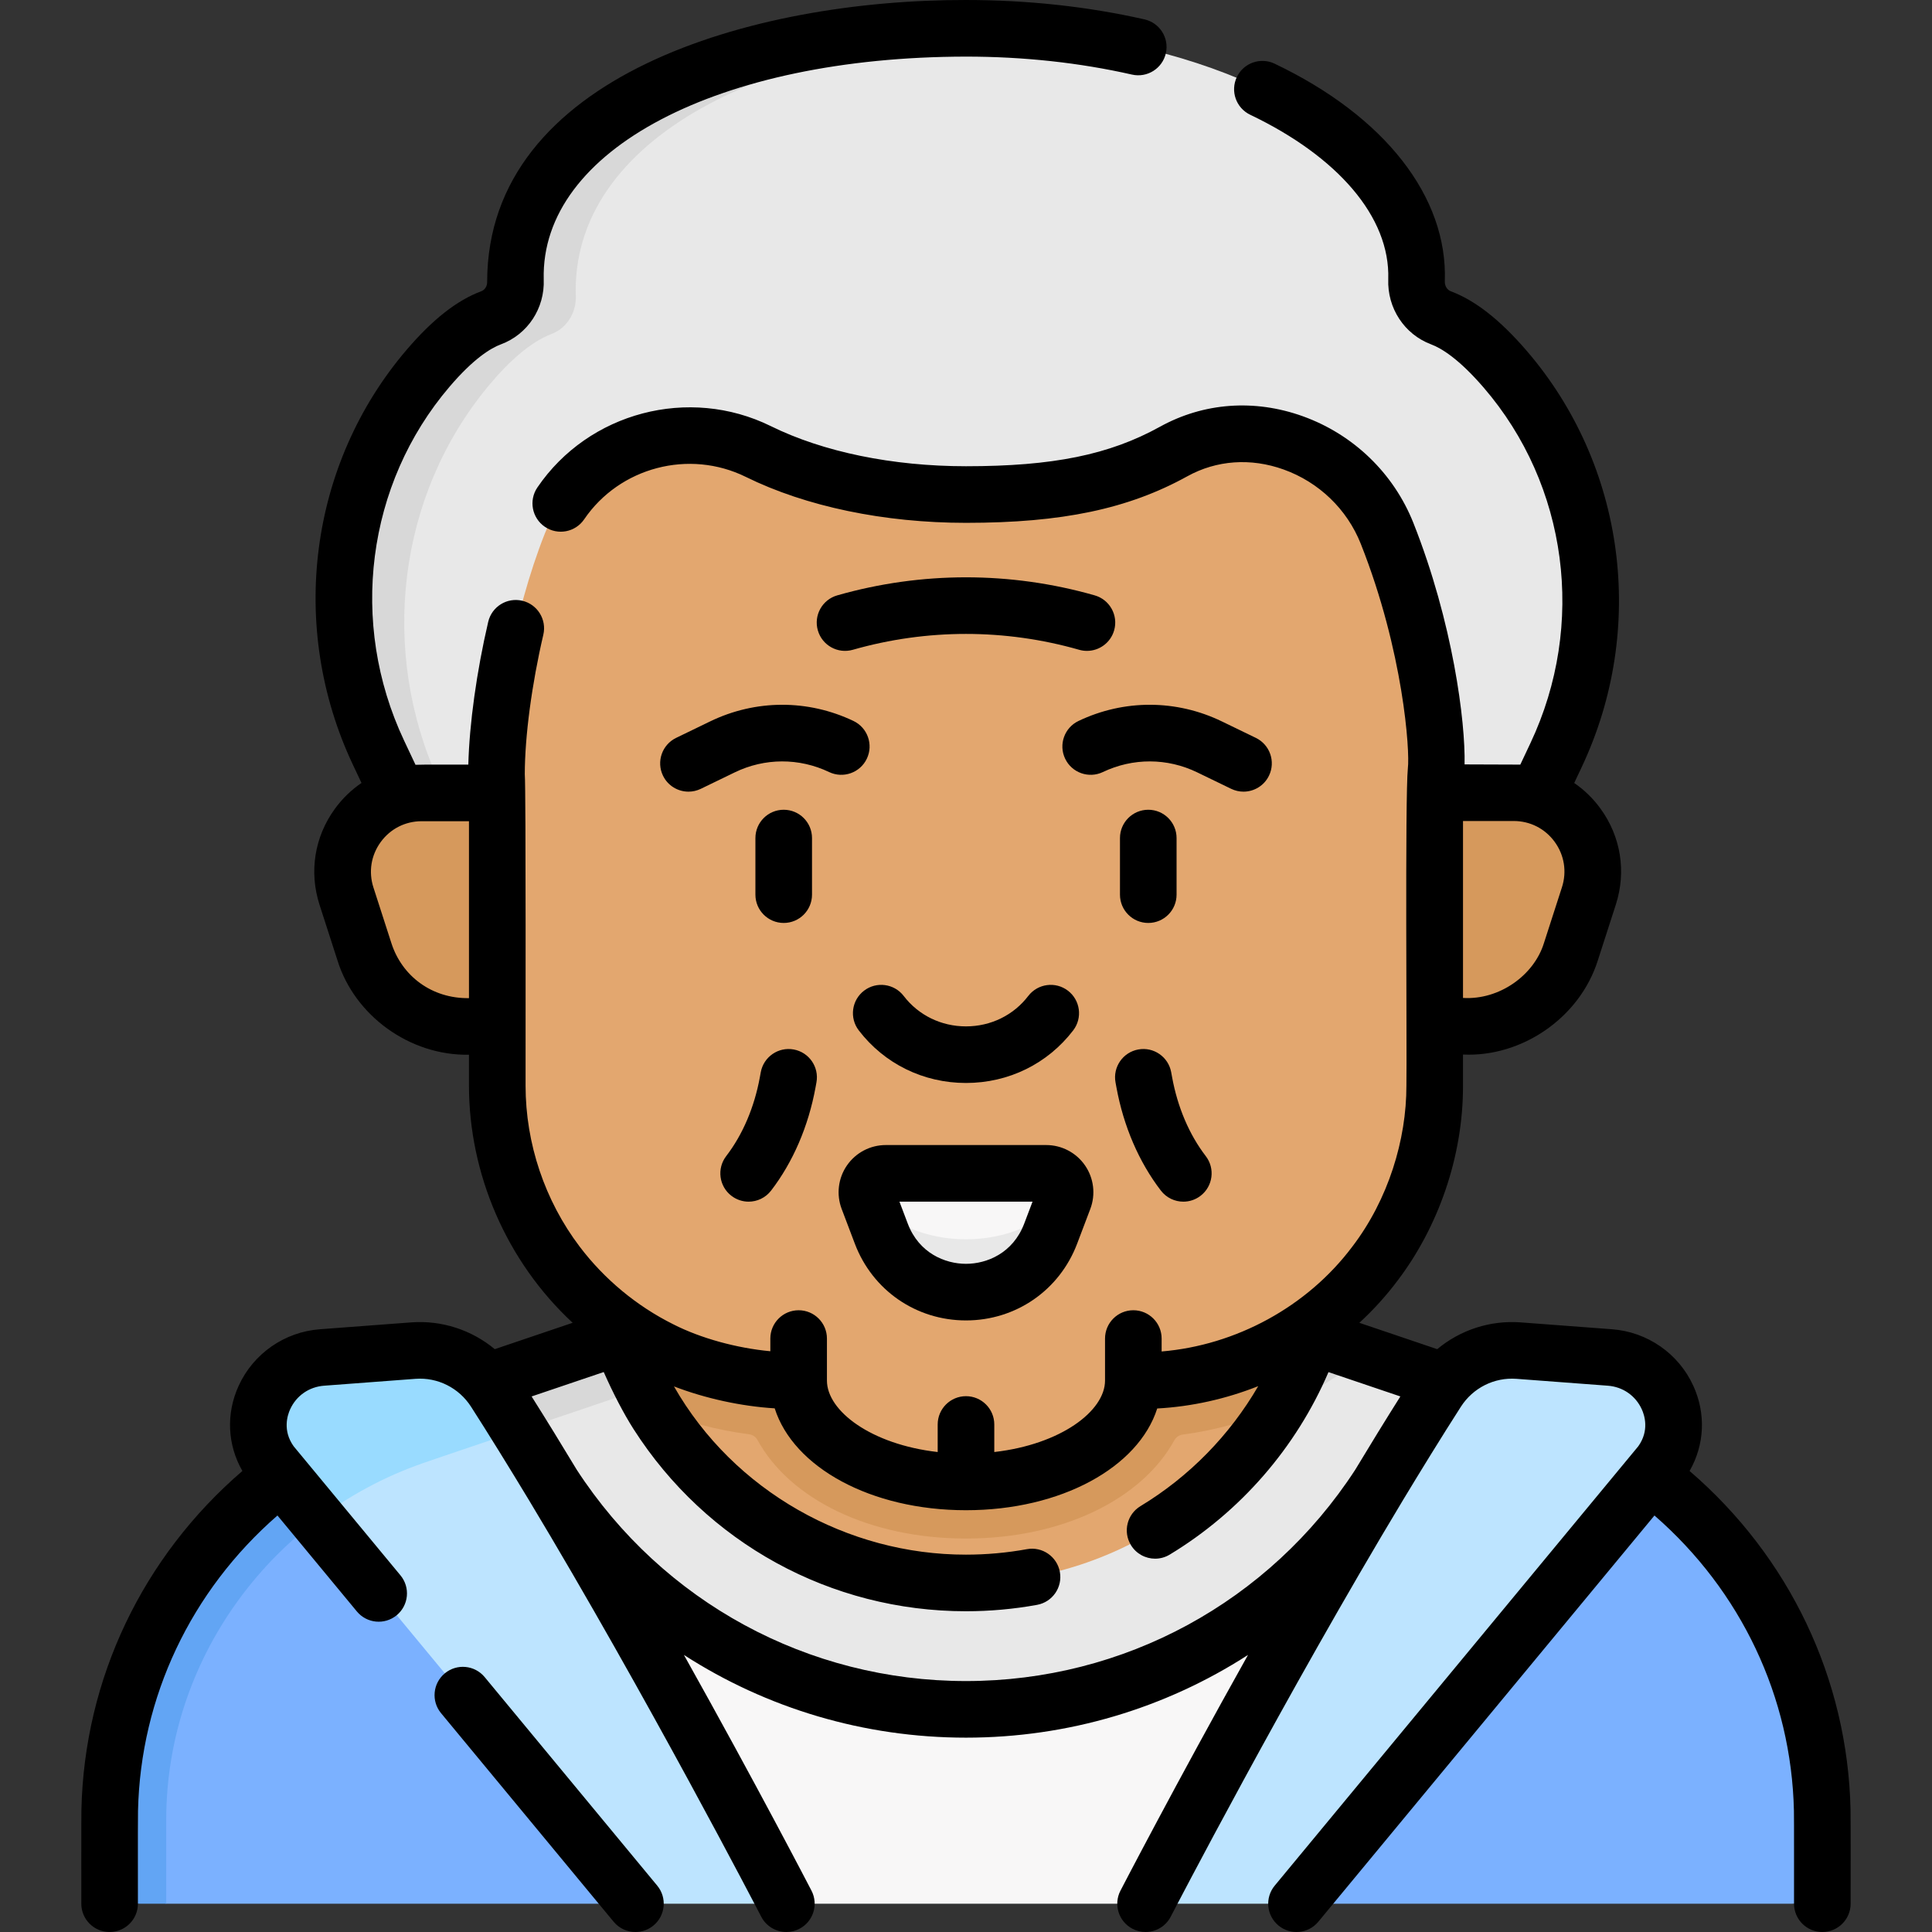 <svg id="Capa_1" enable-background="new 0 0 512.002 512.002" height="512" viewBox="0 0 512.002 512.002" width="512" xmlns="http://www.w3.org/2000/svg"><rect x="0" y="0" width="512.002" height="512.002" fill="#333333" stroke="none"/><g><g><path d="m398.768 371.51-30.174 24.481c-23.19 36.23-65.588 60.44-111.798 60.44-46.22 0-90.104-24.531-113.284-60.771l-26.964-25.271 28.34-4.785 19.39-11.376.9 2.41c2.39 6.36 6.761 10.83 10.371 16.48 17.23 26.94 46.089 42.192 80.44 42.192 42.27 0 78.24-22.852 91.53-60.582l.18-.5 4.713 4.66 9.477.141z" fill="#e8e8e8"/><path d="m399.718 371.83-96.121 132.67h-95.197l-101.372-130.87c.37-.14.75-.27 1.13-.4l8.39-2.84 29.44 22.34c23.18 36.24 63.79 60.27 110.01 60.27 46.21 0 86.81-24.02 110-60.25l32.77-21.24z" fill="#f8f7f7"/><path d="m482.948 482.34v14.16c0 4.42-3.59 8-8 8h-131.351l56.122-132.67 4.12 1.4c45.97 15.56 78.01 57.97 79.08 106.49.019.87.029 1.75.029 2.62z" fill="#7bb1ff"/><path d="m168.4 504.5h-124.352l-4.364-1.243c-4.41 0-8-3.58-8-8v-14.16c0-.87.01-1.75.03-2.62 1.06-48.12 33.015-88.094 78.385-103.954z" fill="#7bb1ff"/><path d="m347.698 354.23-.18.5c-13.29 37.73-49.25 64.77-91.52 64.77-34.35 0-64.54-17.86-81.77-44.8-3.61-5.65-6.66-11.7-9.05-18.06l-.9-2.41 3.03-1.02h177.38z" fill="#e3a76f"/><path d="m114.978 386.75c-.374.139-1.522.492-3 1.04-39.71 13.88-66.99 50.96-67.9 92.27-.02.75-.03 1.52-.03 2.28v22.16h-7c-4.41 0-8-3.58-8-8v-14.16c0-.87.01-1.75.03-2.62 1.06-48.12 32.58-90.23 77.95-106.09z" fill="#62a5f4"/><path d="m407.733 209.968 4.652-9.871c15.933-33.811 10.871-74.015-13.545-102.315-5.558-6.442-11.332-11.445-16.942-13.545-4.125-1.544-6.666-5.595-6.499-9.996.017-.436.025-.879.025-1.328 0-29.399-35.409-54.268-84.143-62.511 0 0-23.001-2.175-35.283-2.175-65.381 0-115.428 25.671-115.428 66.131 0 .479.009.95.028 1.414.177 4.362-2.36 8.372-6.453 9.891-5.581 2.071-11.273 7.022-16.725 13.41-24.111 28.249-28.865 66.771-13.033 100.367 1.31 2.777 5.424 11.543 6.593 13.909l295.411-.929z" fill="#e8e8e8"/><path d="m292.338 10.59c-6.61-.65-13.41-.98-20.34-.98-65.38 0-119.43 25.66-119.43 67.28 0 .49.01.98.03 1.46.18 4.48-2.36 8.61-6.45 10.17-5.58 2.13-11.27 7.22-16.73 13.79-24.11 29.06-28.95 70.17-13.12 104.73l2.87 6.27-12.28.04c-1.138-2.298-5.556-11.72-6.59-13.91-15.83-33.6-10.99-73.56 13.12-101.81 5.46-6.39 11.15-11.34 16.73-13.41 4.09-1.52 6.63-5.53 6.45-9.89-.02-.47-.03-.94-.03-1.42 0-40.46 54.05-65.41 119.43-65.41 12.67 0 24.88 1.08 36.34 3.09z" fill="#d8d8d8"/><path d="m384.51 210.077h16.642c14.202 0 24.281 13.842 19.921 27.358l-4.769 14.782c-3.797 11.77-14.752 19.747-27.119 19.747h-6.202l-253.068.053h-6.202c-12.367 0-23.322-7.977-27.119-19.747l-4.769-14.782c-4.36-13.516 5.719-27.358 19.921-27.358h16.478z" fill="#d6995c"/><g fill="#d8d8d8"><path d="m174.503 362.744-10.225-8.513-47.73 16.16 14.43 10.95 32.965-11.158c1.039-.352 2.169-.262 3.141.247.958.502 2.71 1.362 6.344 2.991z"/><path d="m347.698 354.23-7.342 5.596-1.598 13.294c8.35-3.59 16.19-8.36 23.13-14.09z"/></g><path d="m347.698 354.23-.18.5c-2.28 6.48-5.23 12.64-8.76 18.4-8.108 3.515-16.681 5.924-25.338 7.047-.946.123-1.757.697-2.217 1.533-8.594 15.613-29.664 26.02-55.205 26.02-25.579 0-46.669-10.435-55.236-26.086-.459-.838-1.27-1.415-2.217-1.538-8.659-1.123-17.397-3.445-25.117-6.696-2.956-4.695-6.819-12.526-9.15-19.18l3.03-1.02h177.38z" fill="#d6995c"/><path d="m367.661 141.521c-9-22.765-35.99-32.919-57.566-21.356-15.346 8.224-32.084 10.893-54.097 10.893-21.324 0-40.696-4.336-55.029-11.401-21.518-10.607-47.735-.587-56.574 21.713-8.41 21.219-12.818 47.86-12.818 63.854l.208 11.27v71.226c0 17.039 5.57 33.609 15.861 47.184 7.377 9.742 16.819 17.478 27.47 22.779 10.357 5.266 23.556 8.138 34.635 8.202 1.034.006 1.885.773 1.999 1.801 1.376 12.464 16.789 22.599 36.748 24.658l7.5-3.123 7.5 3.123c19.95-2.058 35.359-12.187 36.746-24.643.115-1.03.971-1.797 2.007-1.795 23.487.036 48.142-12.146 62.101-31.002 5.141-6.788 9.114-14.324 11.789-22.29 2.675-7.975 4.073-16.38 4.073-24.895v-71.226l.206-11.27c.942-3.574-.276-32.128-12.759-63.702z" fill="#e3a76f"/><path d="m230.323 317.902 4.18 8.401c7.83 20.659 35.56 21.045 43.39.386l3.839-8.891c.107-.283.386-.643.441-.927.573-2.999-1.721-5.921-4.917-5.921h-42.516c-3.196 0-5.489 2.922-4.917 5.921.001 0 .393.748.5 1.031z" fill="#f8f7f7"/><path d="m282.168 316.87c-.05.28-.13.57-.24.85l-3.49 9.21c-7.83 20.66-37.05 20.66-44.88 0l-3.49-9.21c-.11-.28-.195-.569-.245-.849 11.6 15.41 40.745 15.409 52.345-.001z" fill="#e8e8e8"/><path d="m343.597 504.5 96.502-116.622c8.399-11.378.405-27.089-13.435-28.13l-24.205-1.821c-8.65-.651-16.937 3.526-21.619 10.829-36.323 56.652-77.243 135.744-77.243 135.744z" fill="#bde4ff"/><path d="m168.4 504.5-84.239-101.802-10.956-15.583c-8.399-11.378.197-25.629 14.037-26.67l22.294-1.486c8.65-.651 16.249 2.977 20.931 10.28 2.159 3.368 5.025 6.333 7.208 9.838 34.525 55.455 70.725 125.423 70.725 125.423z" fill="#bde4ff"/><path d="m137.668 379.08c-5.166 1.762-20.215 6.798-25.69 8.71-10.17 3.55-19.52 8.63-27.82 14.91l-9.59-11.6-2.67-3.22c-8.4-11.38-.41-27.09 13.43-28.13l24.21-1.82c7.54-.57 14.81 2.53 19.65 8.18.71.83 1.37 1.71 1.97 2.65 2.16 3.37 4.33 6.81 6.51 10.32z" fill="#99dbff"/><g fill="#f8f7f7"><path d="m319.308 504.5-4.55 7.5"/><path d="m190.898 512-4.55-7.5"/></g></g><g><path d="m224.454 308.848c-2.334 3.38-2.858 7.691-1.403 11.532 0 0 0 0 .001.001l3.491 9.211c4.682 12.354 16.244 20.336 29.455 20.336s24.773-7.983 29.456-20.336l3.491-9.212c1.455-3.841.931-8.152-1.403-11.532s-6.179-5.397-10.286-5.397h-42.516c-4.107-.001-7.952 2.017-10.286 5.397zm49.181 9.602-2.207 5.825c-2.978 7.854-9.923 10.653-15.43 10.653s-12.452-2.799-15.43-10.653l-2.207-5.825z"/><path d="m255.998 287c11.274 0 21.631-5.081 28.414-13.94 2.518-3.289 1.894-7.997-1.396-10.515-3.289-2.519-7.997-1.892-10.515 1.396-3.922 5.122-9.937 8.06-16.504 8.06s-12.582-2.938-16.504-8.06c-2.518-3.288-7.225-3.915-10.515-1.396-3.289 2.518-3.913 7.226-1.396 10.515 6.785 8.859 17.142 13.94 28.416 13.94z"/><path d="m304.305 244.594c4.143 0 7.5-3.358 7.5-7.5v-15c0-4.142-3.357-7.5-7.5-7.5s-7.5 3.358-7.5 7.5v15c0 4.142 3.357 7.5 7.5 7.5z"/><path d="m207.693 244.594c4.143 0 7.5-3.358 7.5-7.5v-15c0-4.142-3.357-7.5-7.5-7.5s-7.5 3.358-7.5 7.5v15c0 4.142 3.358 7.5 7.5 7.5z"/><path d="m329.539 209.798c2.785 0 5.46-1.558 6.755-4.231 1.807-3.728.249-8.214-3.479-10.02l-9.001-4.361c-12.058-5.841-25.905-5.885-37.997-.122-3.739 1.782-5.326 6.258-3.544 9.997s6.259 5.324 9.997 3.544c7.958-3.792 17.07-3.764 25.003.08l9.001 4.361c1.054.51 2.168.752 3.265.752z"/><path d="m188.182 191.186-9.001 4.361c-3.728 1.806-5.285 6.292-3.479 10.02 1.295 2.674 3.97 4.231 6.755 4.231 1.097 0 2.211-.242 3.265-.752l9.001-4.361c7.931-3.844 17.044-3.874 25.002-.081 3.735 1.779 8.214.196 9.997-3.544 1.782-3.739.195-8.215-3.544-9.997-12.091-5.763-25.941-5.719-37.996.123z"/><path d="m490.414 479.553c-.767-34.678-16.218-66.991-42.656-89.728 3.972-6.933 4.377-15.183.973-22.608-3.905-8.516-12.146-14.244-21.505-14.948l-24.205-1.821c-8.145-.611-16.039 2.022-22.144 7.095l-20.633-6.984c3.685-3.391 7.071-7.11 10.086-11.129 10.708-14.067 17.419-32.734 17.383-51.712v-8.254c15.496.738 30.897-9.663 35.729-24.944l4.769-14.783c2.822-8.751 1.337-18.033-4.075-25.465-1.96-2.692-4.313-4.961-6.95-6.77l1.983-4.208c17.299-36.707 11.548-80.046-14.65-110.412-7.021-8.137-13.56-13.262-19.991-15.669-1.04-.39-1.682-1.444-1.635-2.687.788-22.281-15.778-43.668-45.104-57.651-3.736-1.789-8.216-.209-10.003 3.527-1.789 3.736-.21 8.215 3.526 10.003 23.174 11.075 37.113 27.078 36.593 43.552-.293 7.696 4.275 14.65 11.365 17.304 2.721 1.019 7.34 3.827 13.892 11.42 22.331 25.883 27.214 62.866 12.439 94.219l-2.7 5.729-14.771-.053c.248-11.284-3.091-37.565-13.555-63.97-5.223-13.176-15.917-23.494-29.341-28.307-12.818-4.596-26.258-3.604-37.834 2.793-13.45 7.434-28.342 10.465-51.401 10.465-19.443 0-37.81-3.774-51.713-10.628-21.691-10.69-48.289-3.704-61.874 16.256-2.331 3.424-1.444 8.089 1.98 10.42 3.426 2.332 8.09 1.444 10.42-1.98 9.402-13.814 27.82-18.646 42.842-11.242 15.926 7.851 36.646 12.174 58.345 12.174 25.468 0 43.01-3.689 58.657-12.336 7.749-4.284 16.811-4.924 25.516-1.802 9.367 3.358 16.823 10.544 20.458 19.713 11.323 28.568 13.041 54.993 12.472 59.448-.784 7.639-.228 75.07-.387 84.137.024 14.259-4.774 30.161-14.36 42.683-11.918 15.884-30.787 26.114-50.507 27.751v-3.423c0-4.142-3.357-7.5-7.5-7.5s-7.5 3.358-7.5 7.5v11.137c0 8.06-11.729 16.927-29.349 18.936v-7.301c0-4.142-3.357-7.5-7.5-7.5s-7.5 3.358-7.5 7.5v7.302c-17.62-2.009-29.349-10.876-29.349-18.936v-11.136c0-4.142-3.357-7.5-7.5-7.5s-7.5 3.358-7.5 7.5v3.361c-8.901-.829-18.374-3.403-25.691-7.123-9.702-4.828-18.288-11.948-24.835-20.595-9.246-12.196-14.338-27.344-14.338-42.653-.026-7.146.121-78.357-.208-82.563.008-9.991 1.844-23.797 4.912-36.951.941-4.034-1.565-8.067-5.6-9.008-4.033-.941-8.066 1.566-9.008 5.6-3.07 13.158-4.993 27.056-5.267 37.833-3.713.034-10.952-.072-13.999.047l-3.032-6.434c-14.688-31.168-9.961-67.966 12.043-93.746 6.391-7.487 10.939-10.249 13.63-11.248 7.093-2.632 11.648-9.555 11.338-17.223-.847-34.359 46.458-58.946 111.903-59.027 15.254 0 30.058 1.603 43.998 4.765 4.039.912 8.057-1.616 8.974-5.656.916-4.04-1.616-8.057-5.655-8.973-15.029-3.408-30.948-5.136-47.317-5.136-56.567-.11-126.785 20.047-126.892 74.63.048 1.164-.583 2.191-1.568 2.557-6.43 2.386-12.913 7.48-19.82 15.572-25.824 30.256-31.399 73.386-14.202 109.878l2.287 4.854c-2.673 1.818-5.057 4.111-7.04 6.834-5.412 7.433-6.897 16.714-4.075 25.466l4.769 14.782c4.554 14.581 19.102 25.213 34.829 24.944v8.201c.01 23.271 9.841 46.48 27.475 62.839l-20.642 6.987c-6.105-5.071-13.998-7.703-22.144-7.096l-24.205 1.822c-9.359.704-17.6 6.432-21.505 14.948-3.404 7.424-2.999 15.674.973 22.607-26.437 22.738-41.889 55.059-42.656 89.736-.053.483-.023 24.294-.03 24.94 0 4.142 3.357 7.5 7.5 7.5s7.5-3.358 7.5-7.5c.021-7.385-.042-18.127.026-24.615.667-30.169 14.05-58.322 36.958-78.262l21.043 25.43c2.643 3.193 7.371 3.638 10.56.997 3.191-2.641 3.638-7.369.997-10.56l-28.312-34.214c-2.977-4.169-1.644-8.239-.924-9.808 1.654-3.609 5.017-5.943 8.994-6.242l24.205-1.821c5.886-.444 11.532 2.392 14.743 7.398 4.282 6.654 10.306 16.403 15.313 24.701 31.116 51.671 61.232 109.764 61.583 110.44 1.333 2.577 3.953 4.055 6.667 4.055 1.161 0 2.339-.27 3.44-.84 3.679-1.903 5.118-6.429 3.215-10.107-.242-.468-14.634-28.23-33.804-62.475 21.906 14.124 47.695 21.921 74.741 21.921s52.836-7.797 74.742-21.922c-19.17 34.245-33.562 62.007-33.805 62.476-1.903 3.679-.464 8.204 3.215 10.107 1.102.57 2.279.84 3.44.84 2.714 0 5.334-1.478 6.667-4.055.351-.676 30.457-58.752 61.574-110.427 4.355-7.209 10.207-16.758 15.321-24.714 3.211-5.007 8.854-7.841 14.743-7.398l24.205 1.821c3.978.299 7.34 2.632 8.994 6.242.72 1.569 2.053 5.639-.925 9.808l-96.353 116.442c-2.641 3.191-2.194 7.919.997 10.56 3.192 2.641 7.918 2.195 10.56-.997l89.084-107.658c22.91 19.94 36.291 48.086 36.959 78.255.047.018.019 24.119.026 24.622 0 4.142 3.357 7.5 7.5 7.5s7.5-3.358 7.5-7.5c-.02-8.263.052-17.278-.027-24.948zm-102.7-261.976h13.438c4.343 0 8.301 2.014 10.857 5.525 2.558 3.512 3.259 7.897 1.926 12.031l-4.769 14.782c-2.644 8.557-11.829 15.139-21.453 14.55v-46.888zm-263.429 46.941c-9.851.15-17.746-5.847-20.554-14.55l-4.769-14.782c-1.333-4.134-.632-8.519 1.926-12.031 2.557-3.512 6.515-5.525 10.858-5.525h12.538v46.888zm234.865 124.987c-22.826 35.077-61.309 55.995-103.152 55.995-41.849 0-80.331-20.921-103.157-56.004-3.989-6.621-7.995-13.139-11.959-19.422l19.113-6.47c2.456 5.567 5.322 11.082 7.906 15.123.002.004.004.008.007.012 19.33 30.219 52.261 48.26 88.09 48.26 6.329 0 12.669-.571 18.845-1.696 4.075-.743 6.776-4.648 6.034-8.723-.743-4.075-4.658-6.78-8.724-6.034-5.29.964-10.726 1.453-16.155 1.453-31.329.044-61.529-16.814-77.386-44.587 8.309 3.193 17.754 5.258 26.694 5.817 4.958 15.612 25.445 26.996 50.692 26.996 25.228 0 45.702-11.366 50.68-26.961 9.176-.499 18.237-2.536 26.767-5.919-7.523 12.955-18.241 23.961-31.213 31.804-3.544 2.143-4.681 6.754-2.537 10.298 1.409 2.332 3.886 3.621 6.425 3.621 1.321 0 2.66-.349 3.874-1.083 18.76-11.343 33.49-28.354 42.07-48.359l19.05 6.448c-3.965 6.286-7.973 12.807-11.964 19.431z"/><path d="m290.11 157.778c-22.316-6.376-45.908-6.376-68.225 0-3.982 1.138-6.289 5.289-5.151 9.271 1.139 3.983 5.287 6.292 9.272 5.151 19.619-5.605 40.363-5.605 59.982 0 .688.197 1.382.291 2.064.291 3.264 0 6.267-2.147 7.208-5.442 1.14-3.982-1.167-8.134-5.15-9.271z"/><path d="m295.627 286.852.241 1.317c1.894 10.326 5.967 19.784 11.78 27.353 1.478 1.923 3.703 2.932 5.954 2.932 1.594 0 3.201-.506 4.562-1.553 3.285-2.523 3.902-7.231 1.38-10.517-4.371-5.69-7.457-12.924-8.923-20.919l-.241-1.316c-.747-4.074-4.648-6.775-8.729-6.025-4.073.746-6.771 4.654-6.024 8.728z"/><path d="m193.831 316.901c1.361 1.046 2.969 1.553 4.562 1.553 2.251 0 4.477-1.009 5.954-2.932 5.813-7.569 9.887-17.027 11.78-27.354l.241-1.316c.747-4.074-1.951-7.982-6.025-8.729-4.067-.749-7.982 1.951-8.729 6.025l-.241 1.315c-1.466 7.996-4.552 15.23-8.923 20.92-2.521 3.287-1.904 7.995 1.381 10.518z"/><path d="m128.442 444.448c-2.642-3.191-7.37-3.637-10.56-.997-3.191 2.641-3.638 7.369-.997 10.56l45.735 55.271c1.483 1.792 3.624 2.719 5.782 2.719 1.685 0 3.379-.564 4.777-1.722 3.191-2.641 3.638-7.369.997-10.56z"/></g></g></svg>